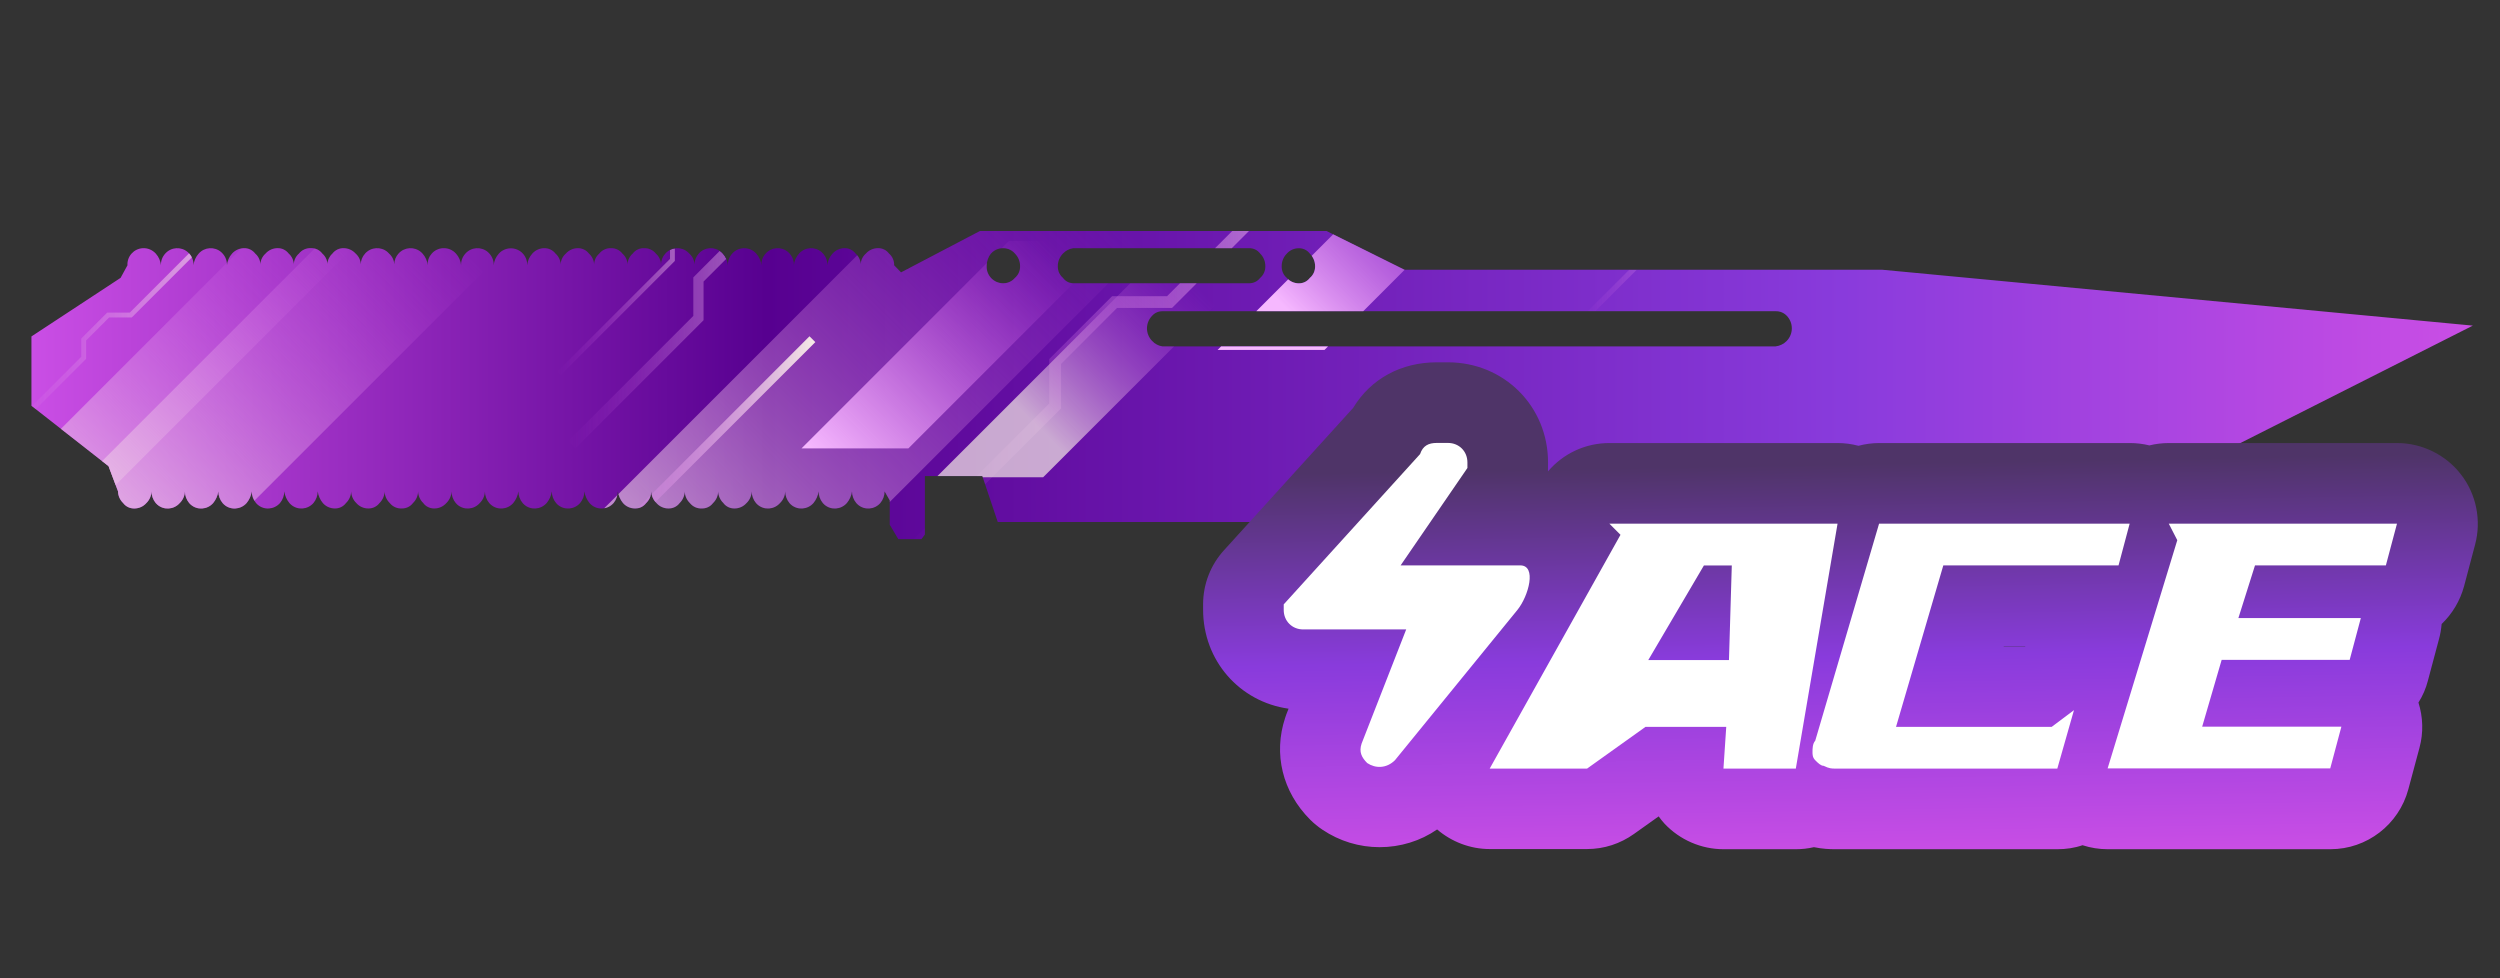 <?xml version="1.0" encoding="utf-8"?>
<!-- Generator: Adobe Illustrator 16.0.0, SVG Export Plug-In . SVG Version: 6.00 Build 0)  -->
<!DOCTYPE svg PUBLIC "-//W3C//DTD SVG 1.1//EN" "http://www.w3.org/Graphics/SVG/1.1/DTD/svg11.dtd">
<svg version="1.1" id="case1" xmlns="http://www.w3.org/2000/svg" xmlns:xlink="http://www.w3.org/1999/xlink" x="0px" y="0px"
	 width="92px" height="36px" viewBox="0 0 92 36" enable-background="new 0 0 92 36" xml:space="preserve">
<rect x="0" y="0" width="92" height="36" fill="#333333" stroke="none"/>
<linearGradient id="shape_1_" gradientUnits="userSpaceOnUse" x1="-66.183" y1="1386.601" x2="23.66" y2="1386.601" gradientTransform="matrix(1 0 0 1 67.34 -1372.431)">
	<stop  offset="0" style="stop-color:#CA4EE5"/>
	<stop  offset="0.301" style="stop-color:#570090"/>
	<stop  offset="0.742" style="stop-color:#893BDC"/>
	<stop  offset="1" style="stop-color:#CA4EE5"/>
</linearGradient>
<path id="shape" fill="url(#shape_1_)" d="M65.34,11.453c0.153-0.005,0.305,0.054,0.411,0.166c0.251,0.258,0.251,0.67,0,0.928
	c-0.11,0.113-0.256,0.183-0.411,0.2h-0.064h-22.5c-0.145-0.021-0.279-0.092-0.378-0.2c-0.253-0.257-0.253-0.67,0-0.928
	c0.096-0.107,0.234-0.168,0.378-0.166H65.34z M47.794,10.426c-0.168,0-0.33-0.073-0.44-0.2c-0.125-0.105-0.192-0.263-0.188-0.427
	c-0.001-0.174,0.064-0.341,0.188-0.465c0.11-0.126,0.272-0.199,0.44-0.199c0.162-0.003,0.313,0.071,0.409,0.199
	c0.124,0.124,0.193,0.29,0.193,0.465c0.002,0.165-0.066,0.323-0.193,0.427c-0.094,0.126-0.24,0.2-0.396,0.2
	C47.803,10.426,47.8,10.426,47.794,10.426 M36.308,9.795c-0.001-0.167,0.054-0.332,0.159-0.463c0.112-0.126,0.272-0.199,0.441-0.199
	h0.032c0.159,0.006,0.308,0.078,0.411,0.199c0.122,0.123,0.19,0.29,0.188,0.463c0.006,0.165-0.063,0.323-0.188,0.43
	c-0.103,0.122-0.253,0.194-0.412,0.199h-0.031H36.9C36.563,10.415,36.298,10.133,36.308,9.795 M39.116,10.225
	c-0.125-0.107-0.194-0.265-0.189-0.43c-0.001-0.172,0.067-0.34,0.189-0.463c0.1-0.108,0.233-0.178,0.379-0.199h6.47
	c0.162-0.004,0.313,0.071,0.41,0.199c0.123,0.123,0.191,0.29,0.189,0.463v0.002c0.004,0.163-0.064,0.322-0.189,0.428
	c-0.098,0.129-0.248,0.202-0.41,0.199h-6.47C39.345,10.422,39.204,10.348,39.116,10.225 M36.063,8.5l-2.905,1.524l-0.253-0.261
	c0.005-0.165-0.064-0.323-0.188-0.431c-0.097-0.129-0.249-0.204-0.41-0.2c-0.169,0.001-0.331,0.074-0.443,0.2
	c-0.117,0.101-0.185,0.247-0.19,0.4c0.001,0.01,0.001,0.02,0.001,0.031c-0.001-0.011-0.001-0.021-0.001-0.031
	c-0.003-0.153-0.072-0.299-0.188-0.4c-0.097-0.129-0.25-0.204-0.411-0.2c-0.167,0.003-0.326,0.074-0.437,0.2
	c-0.109,0.118-0.177,0.27-0.191,0.432c0.005-0.16-0.051-0.314-0.159-0.432c-0.017-0.019-0.033-0.035-0.05-0.052
	c-0.244-0.214-0.618-0.192-0.833,0.052c-0.109,0.118-0.177,0.27-0.19,0.432c0.006-0.16-0.049-0.314-0.157-0.432
	c-0.016-0.019-0.033-0.035-0.05-0.052c-0.245-0.214-0.618-0.192-0.833,0.052c-0.107,0.118-0.164,0.272-0.157,0.432
	c-0.014-0.162-0.08-0.313-0.188-0.432c-0.017-0.019-0.034-0.035-0.052-0.052c-0.245-0.214-0.617-0.192-0.833,0.052
	c-0.107,0.118-0.164,0.272-0.157,0.432c-0.014-0.162-0.081-0.314-0.19-0.432c-0.017-0.019-0.034-0.036-0.052-0.052
	c-0.244-0.214-0.616-0.192-0.832,0.052c-0.099,0.11-0.155,0.252-0.158,0.4c0,0.01,0,0.021,0,0.032c0-0.011,0-0.021,0-0.032
	c-0.004-0.153-0.073-0.298-0.189-0.4c-0.017-0.019-0.034-0.036-0.052-0.052c-0.243-0.214-0.616-0.192-0.83,0.052
	c-0.102,0.109-0.157,0.251-0.16,0.398c0,0.011,0,0.021,0,0.034c0-0.012,0-0.023,0-0.034c-0.005-0.153-0.073-0.298-0.189-0.398
	c-0.106-0.134-0.271-0.208-0.442-0.199c-0.161-0.004-0.314,0.071-0.41,0.199c-0.117,0.102-0.187,0.248-0.191,0.4
	c0,0.01,0,0.021,0,0.032c0-0.011,0-0.021,0-0.032c-0.003-0.153-0.072-0.299-0.188-0.4c-0.097-0.128-0.25-0.202-0.411-0.199
	c-0.17-0.009-0.335,0.065-0.441,0.199c-0.118,0.102-0.186,0.249-0.19,0.404c0,0.008,0,0.019,0,0.028c-0.001-0.009,0-0.02,0-0.028
	c-0.004-0.155-0.072-0.302-0.189-0.404c-0.096-0.128-0.249-0.202-0.409-0.199c-0.169,0-0.33,0.073-0.442,0.199
	c-0.119,0.104-0.188,0.251-0.19,0.407c0.001,0.008,0.001,0.016,0,0.025c0-0.009,0-0.017,0-0.025
	c-0.004-0.156-0.071-0.303-0.189-0.407C20.345,9.204,20.19,9.13,20.03,9.133c-0.169,0-0.33,0.073-0.441,0.199
	c-0.109,0.119-0.175,0.27-0.189,0.432c0.006-0.178-0.064-0.349-0.194-0.468c-0.244-0.224-0.624-0.208-0.848,0.036
	c-0.108,0.119-0.176,0.27-0.189,0.432c0.007-0.16-0.052-0.314-0.159-0.432c-0.016-0.019-0.033-0.035-0.05-0.052
	c-0.245-0.214-0.617-0.192-0.833,0.052c-0.108,0.118-0.165,0.272-0.159,0.432c-0.013-0.162-0.08-0.313-0.188-0.432
	c-0.121-0.136-0.298-0.209-0.481-0.199c-0.328,0.019-0.58,0.301-0.561,0.631c-0.013-0.162-0.08-0.313-0.188-0.432
	c-0.016-0.019-0.034-0.035-0.052-0.052c-0.244-0.214-0.616-0.192-0.833,0.052c-0.098,0.108-0.153,0.248-0.157,0.394
	c0,0.013,0.001,0.025,0,0.039c0-0.014,0-0.026,0-0.039c-0.006-0.15-0.074-0.293-0.19-0.394c-0.015-0.019-0.032-0.035-0.05-0.052
	c-0.243-0.214-0.617-0.192-0.832,0.052c-0.1,0.109-0.157,0.251-0.159,0.398c0,0.011,0,0.021,0,0.034c0-0.012-0.001-0.023,0-0.034
	c-0.006-0.153-0.074-0.297-0.189-0.398c-0.113-0.126-0.273-0.199-0.443-0.199c-0.161-0.004-0.314,0.071-0.411,0.199
	c-0.113,0.102-0.18,0.245-0.186,0.396C12.05,9.739,12.05,9.75,12.05,9.763c-0.001-0.013-0.001-0.024-0.001-0.036
	c-0.004-0.152-0.072-0.295-0.188-0.396c-0.097-0.129-0.25-0.204-0.412-0.2c-0.172-0.01-0.34,0.065-0.448,0.2
	c-0.117,0.102-0.186,0.249-0.189,0.404c0,0.008,0,0.019,0,0.028c0-0.009,0-0.02,0-0.028c-0.003-0.155-0.072-0.302-0.188-0.404
	c-0.097-0.128-0.25-0.204-0.411-0.199c-0.168,0-0.329,0.073-0.44,0.199c-0.118,0.103-0.187,0.25-0.19,0.405
	c0.001,0.008,0.001,0.019,0.001,0.028c-0.001-0.009-0.001-0.02-0.001-0.028c-0.004-0.155-0.072-0.302-0.19-0.404
	c-0.097-0.128-0.25-0.204-0.411-0.199c-0.168,0-0.33,0.073-0.442,0.199c-0.109,0.119-0.174,0.27-0.188,0.432
	c0.006-0.16-0.05-0.314-0.158-0.432C8.179,9.313,8.161,9.297,8.143,9.28C7.899,9.066,7.527,9.088,7.312,9.332
	c-0.108,0.119-0.176,0.27-0.189,0.432c0.006-0.16-0.051-0.314-0.158-0.432C6.948,9.313,6.932,9.297,6.913,9.28
	C6.669,9.066,6.297,9.088,6.081,9.332C5.973,9.45,5.916,9.604,5.922,9.764C5.908,9.602,5.841,9.451,5.733,9.332
	C5.611,9.197,5.436,9.124,5.254,9.133C4.924,9.152,4.672,9.434,4.69,9.764l-0.252,0.461l-3.281,2.156v2.552l2.837,2.221l0.349,0.929
	c0.003,0.163,0.071,0.316,0.189,0.429c0.097,0.131,0.25,0.203,0.411,0.2c0.169,0,0.331-0.071,0.443-0.2
	c0.117-0.113,0.184-0.268,0.188-0.429c0.001,0.157,0.057,0.308,0.157,0.429c0.016,0.021,0.033,0.036,0.052,0.053
	c0.244,0.22,0.616,0.192,0.832-0.053c0.117-0.113,0.184-0.268,0.189-0.429c0,0.157,0.057,0.308,0.157,0.429
	c0.017,0.021,0.033,0.036,0.052,0.053c0.244,0.22,0.617,0.192,0.832-0.053c0.101-0.122,0.167-0.271,0.189-0.429
	c0,0.157,0.057,0.308,0.157,0.429c0.017,0.021,0.034,0.036,0.051,0.053c0.244,0.22,0.616,0.191,0.833-0.053
	c0.101-0.122,0.167-0.271,0.189-0.429c0,0.157,0.057,0.308,0.157,0.429c0.016,0.021,0.034,0.036,0.052,0.053
	c0.244,0.22,0.615,0.191,0.831-0.053c0.101-0.121,0.156-0.271,0.157-0.429c0.022,0.157,0.088,0.307,0.189,0.429
	c0.017,0.021,0.033,0.036,0.052,0.053c0.244,0.22,0.617,0.192,0.832-0.053c0.101-0.121,0.156-0.271,0.157-0.429
	c0.022,0.157,0.087,0.307,0.189,0.429c0.112,0.129,0.274,0.2,0.443,0.2c0.161,0.003,0.313-0.071,0.409-0.2
	c0.118-0.113,0.186-0.266,0.189-0.429c0.006,0.161,0.073,0.315,0.19,0.429c0.113,0.129,0.273,0.2,0.442,0.2
	c0.16,0.003,0.314-0.069,0.412-0.2c0.117-0.113,0.184-0.268,0.189-0.429c0.003,0.161,0.072,0.315,0.189,0.429
	c0.107,0.135,0.271,0.209,0.442,0.2c0.162,0.003,0.314-0.069,0.412-0.2c0.117-0.112,0.185-0.266,0.188-0.429
	c0.004,0.161,0.072,0.315,0.189,0.429c0.096,0.131,0.249,0.203,0.41,0.2c0.168,0,0.329-0.071,0.441-0.2
	c0.117-0.113,0.186-0.268,0.19-0.429c0,0.157,0.056,0.308,0.157,0.429c0.016,0.021,0.033,0.036,0.051,0.053
	c0.244,0.22,0.617,0.192,0.832-0.053c0.117-0.113,0.185-0.268,0.189-0.429c0.001,0.157,0.058,0.308,0.159,0.429
	c0.017,0.021,0.033,0.036,0.052,0.053c0.243,0.22,0.617,0.192,0.832-0.053c0.101-0.122,0.166-0.271,0.188-0.429
	c0.001,0.157,0.057,0.308,0.157,0.429c0.016,0.021,0.033,0.036,0.052,0.053c0.244,0.22,0.616,0.192,0.832-0.053
	c0.102-0.122,0.167-0.271,0.189-0.429c0.001,0.157,0.057,0.308,0.158,0.429c0.017,0.021,0.032,0.036,0.051,0.053
	c0.245,0.22,0.617,0.192,0.833-0.053c0.101-0.121,0.157-0.271,0.159-0.429c0.021,0.157,0.087,0.307,0.188,0.429
	c0.017,0.021,0.033,0.036,0.052,0.053c0.243,0.22,0.617,0.192,0.832-0.053c0.101-0.121,0.155-0.271,0.156-0.429
	c0.024,0.157,0.089,0.307,0.191,0.429c0.112,0.129,0.272,0.2,0.441,0.2c0.161,0.003,0.314-0.069,0.411-0.2
	c0.118-0.112,0.185-0.266,0.189-0.429c0.004,0.163,0.072,0.315,0.19,0.429c0.112,0.129,0.273,0.2,0.442,0.2
	c0.162,0.003,0.314-0.069,0.412-0.2c0.116-0.113,0.183-0.268,0.188-0.429c0.003,0.161,0.071,0.315,0.188,0.429
	c0.107,0.135,0.271,0.209,0.443,0.2c0.161,0.003,0.313-0.069,0.41-0.2c0.118-0.112,0.185-0.266,0.188-0.429
	c0.005,0.161,0.074,0.315,0.191,0.429c0.097,0.131,0.251,0.203,0.411,0.2c0.169,0,0.33-0.071,0.442-0.2
	c0.118-0.112,0.185-0.266,0.189-0.429c0.003,0.157,0.058,0.308,0.159,0.429c0.017,0.021,0.033,0.036,0.052,0.053
	c0.245,0.22,0.616,0.192,0.832-0.053c0.117-0.113,0.186-0.266,0.19-0.429c0.002,0.157,0.058,0.308,0.157,0.429
	c0.017,0.021,0.034,0.036,0.051,0.053c0.244,0.22,0.618,0.192,0.833-0.053c0.101-0.122,0.167-0.271,0.188-0.429
	c0.001,0.157,0.056,0.308,0.157,0.429c0.016,0.021,0.033,0.035,0.051,0.053c0.244,0.22,0.617,0.192,0.833-0.053
	c0.102-0.122,0.167-0.271,0.189-0.429c0.001,0.157,0.057,0.309,0.158,0.429c0.016,0.021,0.034,0.036,0.052,0.053
	c0.245,0.22,0.617,0.192,0.832-0.053c0.101-0.121,0.157-0.271,0.157-0.429l0.19,0.332v0.896l0.315,0.529h0.852l0.126-0.167v-2.154
	h2.114l0.568,1.691h39.976L91,11.983L69.26,9.926H51.684L48.813,8.5H36.063z"/>
<linearGradient id="shape2_2_" gradientUnits="userSpaceOnUse" x1="67.663" y1="17.084" x2="67.913" y2="31.584">
	<stop  offset="0" style="stop-color:#4F3468"/>
	<stop  offset="0.489" style="stop-color:#893BDC"/>
	<stop  offset="1" style="stop-color:#CA4EE5"/>
</linearGradient>
<path id="shape2_1_" fill="url(#shape2_2_)" d="M77.559,31.251c-0.313,0-0.625-0.05-0.922-0.147
	c-0.298,0.103-0.609,0.147-0.922,0.147h-8.193c-0.185,0-0.443-0.009-0.77-0.075c-0.217,0.051-0.439,0.075-0.664,0.075h-2.664
	c-0.816,0-1.605-0.342-2.166-0.937c-0.078-0.086-0.15-0.174-0.219-0.271l-0.91,0.647c-0.503,0.359-1.1,0.555-1.725,0.555H54.82
	c-0.717,0-1.402-0.268-1.934-0.721c-0.617,0.426-1.354,0.652-2.115,0.652c-0.75,0-1.479-0.222-2.104-0.642
	c-0.164-0.11-0.315-0.233-0.452-0.37c-1.021-1.021-1.363-2.423-0.92-3.753l0.044-0.128l0.08-0.203
	c-1.801-0.254-3.145-1.766-3.145-3.646V22.24c0-0.741,0.274-1.45,0.773-1.996l4.748-5.232c0.646-1.069,1.762-1.679,3.079-1.679h0.41
	c2.065,0,3.684,1.618,3.684,3.684c0,0-0.001,0.289-0.003,0.331c0.555-0.653,1.372-1.044,2.26-1.044h8.398
	c0.261,0,0.518,0.034,0.768,0.101c0.25-0.067,0.508-0.101,0.771-0.101h9.218c0.243,0,0.481,0.029,0.718,0.087
	c0.232-0.058,0.478-0.087,0.719-0.087h8.396c0.917,0,1.797,0.433,2.354,1.159c0.563,0.726,0.752,1.689,0.518,2.573l-0.406,1.532
	c-0.146,0.541-0.435,1.02-0.826,1.395c-0.018,0.188-0.047,0.372-0.098,0.555l-0.41,1.537c-0.072,0.282-0.189,0.551-0.346,0.799
	c0.168,0.532,0.188,1.109,0.04,1.656l-0.413,1.539c-0.35,1.296-1.521,2.202-2.866,2.202H77.559z M74.52,23.782l0.017-0.009h-0.798
	l-0.002,0.009H74.52z"/>
<path id="ACE" fill="#FFFFFF" d="M51.748,23.163h-3.79c-0.409,0-0.717-0.308-0.717-0.718c0-0.104,0-0.104,0-0.204l5.018-5.531
	c0.103-0.307,0.31-0.41,0.615-0.41h0.41c0.409,0,0.717,0.308,0.717,0.717c0,0.102,0,0.205,0,0.205l-2.458,3.584h4.402
	c0.615,0,0.31,1.127-0.104,1.639l-4.507,5.531c-0.311,0.308-0.717,0.308-1.021,0.104c-0.205-0.206-0.311-0.41-0.205-0.719
	L51.748,23.163L51.748,23.163L51.748,23.163z M59.225,19.271l0.409,0.41l-4.813,8.603h3.584l2.15-1.536h2.971l-0.103,1.536h2.663
	l1.536-9.013H59.225L59.225,19.271z M63.73,20.809l-0.104,3.482h-2.97l2.048-3.482H63.73L63.73,20.809z M67.521,28.284h8.188
	l0.613-2.15l-0.819,0.614h-5.729l1.74-5.941h6.448l0.409-1.535H69.15L66.8,27.26c-0.1,0.104-0.1,0.309-0.1,0.409
	c0,0.103,0,0.205,0.103,0.31c0.102,0.104,0.205,0.203,0.307,0.203C67.314,28.284,67.419,28.284,67.521,28.284L67.521,28.284
	L67.521,28.284z M79.811,19.271l0.313,0.608l-2.563,8.397h8.192l0.41-1.535H81.04l0.717-2.458h4.711l0.41-1.537h-4.506l0.612-1.94
	H87.8l0.409-1.535H79.811L79.811,19.271z"/>
<g>
	<defs>
		<path id="SVGID_1_" d="M65.34,11.453c0.153-0.005,0.305,0.054,0.411,0.166c0.251,0.258,0.251,0.67,0,0.928
			c-0.11,0.113-0.256,0.183-0.411,0.2h-0.064h-22.5c-0.145-0.021-0.279-0.092-0.378-0.2c-0.253-0.257-0.253-0.67,0-0.928
			c0.096-0.107,0.234-0.168,0.378-0.166H65.34z M47.794,10.426c-0.168,0-0.33-0.073-0.44-0.2c-0.125-0.105-0.192-0.263-0.188-0.427
			c-0.001-0.174,0.064-0.341,0.188-0.465c0.11-0.126,0.272-0.199,0.44-0.199c0.162-0.003,0.313,0.071,0.409,0.199
			c0.124,0.124,0.193,0.29,0.193,0.465c0.002,0.165-0.066,0.323-0.193,0.427c-0.094,0.126-0.24,0.2-0.396,0.2
			C47.803,10.426,47.8,10.426,47.794,10.426 M36.308,9.795c-0.001-0.167,0.054-0.332,0.159-0.463
			c0.112-0.126,0.272-0.199,0.441-0.199h0.032c0.159,0.006,0.308,0.078,0.411,0.199c0.122,0.123,0.19,0.29,0.188,0.463
			c0.006,0.165-0.063,0.323-0.188,0.43c-0.103,0.122-0.253,0.194-0.412,0.199h-0.031H36.9C36.563,10.415,36.298,10.133,36.308,9.795
			 M39.116,10.225c-0.125-0.107-0.194-0.265-0.189-0.43c-0.001-0.172,0.067-0.34,0.189-0.463c0.1-0.108,0.233-0.178,0.379-0.199
			h6.47c0.162-0.004,0.313,0.071,0.41,0.199c0.123,0.123,0.191,0.29,0.189,0.463v0.002c0.004,0.163-0.064,0.322-0.189,0.428
			c-0.098,0.129-0.248,0.202-0.41,0.199h-6.47C39.345,10.422,39.204,10.348,39.116,10.225 M36.063,8.5l-2.905,1.524l-0.253-0.261
			c0.005-0.165-0.064-0.323-0.188-0.431c-0.097-0.129-0.249-0.204-0.41-0.2c-0.169,0.001-0.331,0.074-0.443,0.2
			c-0.117,0.101-0.185,0.247-0.19,0.4c0.001,0.01,0.001,0.02,0.001,0.031c-0.001-0.011-0.001-0.021-0.001-0.031
			c-0.003-0.153-0.072-0.299-0.188-0.4c-0.097-0.129-0.25-0.204-0.411-0.2c-0.167,0.003-0.326,0.074-0.437,0.2
			c-0.109,0.118-0.177,0.27-0.191,0.432c0.005-0.16-0.051-0.314-0.159-0.432c-0.017-0.019-0.033-0.035-0.05-0.052
			c-0.244-0.214-0.618-0.192-0.833,0.052c-0.109,0.118-0.177,0.27-0.19,0.432c0.006-0.16-0.049-0.314-0.157-0.432
			c-0.016-0.019-0.033-0.035-0.05-0.052c-0.245-0.214-0.618-0.192-0.833,0.052c-0.107,0.118-0.164,0.272-0.157,0.432
			c-0.014-0.162-0.08-0.313-0.188-0.432c-0.017-0.019-0.034-0.035-0.052-0.052c-0.245-0.214-0.617-0.192-0.833,0.052
			c-0.107,0.118-0.164,0.272-0.157,0.432c-0.014-0.162-0.081-0.314-0.19-0.432c-0.017-0.019-0.034-0.036-0.052-0.052
			c-0.244-0.214-0.616-0.192-0.832,0.052c-0.099,0.11-0.155,0.252-0.158,0.4c0,0.01,0,0.021,0,0.032c0-0.011,0-0.021,0-0.032
			c-0.004-0.153-0.073-0.298-0.189-0.4c-0.017-0.019-0.034-0.036-0.052-0.052c-0.243-0.214-0.616-0.192-0.83,0.052
			c-0.102,0.109-0.157,0.251-0.16,0.398c0,0.011,0,0.021,0,0.034c0-0.012,0-0.023,0-0.034c-0.005-0.153-0.073-0.298-0.189-0.398
			c-0.106-0.134-0.271-0.208-0.442-0.199c-0.161-0.004-0.314,0.071-0.41,0.199c-0.117,0.102-0.187,0.248-0.191,0.4
			c0,0.01,0,0.021,0,0.032c0-0.011,0-0.021,0-0.032c-0.003-0.153-0.072-0.299-0.188-0.4c-0.097-0.128-0.25-0.202-0.411-0.199
			c-0.17-0.009-0.335,0.065-0.441,0.199c-0.118,0.102-0.186,0.249-0.19,0.404c0,0.008,0,0.019,0,0.028c-0.001-0.009,0-0.02,0-0.028
			c-0.004-0.155-0.072-0.302-0.189-0.404c-0.096-0.128-0.249-0.202-0.409-0.199c-0.169,0-0.33,0.073-0.442,0.199
			c-0.119,0.104-0.188,0.251-0.19,0.407c0.001,0.008,0.001,0.016,0,0.025c0-0.009,0-0.017,0-0.025
			c-0.004-0.156-0.071-0.303-0.189-0.407C20.345,9.204,20.19,9.13,20.03,9.133c-0.169,0-0.33,0.073-0.441,0.199
			c-0.109,0.119-0.175,0.27-0.189,0.432c0.006-0.178-0.064-0.349-0.194-0.468c-0.244-0.224-0.624-0.208-0.848,0.036
			c-0.108,0.119-0.176,0.27-0.189,0.432c0.007-0.16-0.052-0.314-0.159-0.432c-0.016-0.019-0.033-0.035-0.05-0.052
			c-0.245-0.214-0.617-0.192-0.833,0.052c-0.108,0.118-0.165,0.272-0.159,0.432c-0.013-0.162-0.08-0.313-0.188-0.432
			c-0.121-0.136-0.298-0.209-0.481-0.199c-0.328,0.019-0.58,0.301-0.561,0.631c-0.013-0.162-0.08-0.313-0.188-0.432
			c-0.016-0.019-0.034-0.035-0.052-0.052c-0.244-0.214-0.616-0.192-0.833,0.052c-0.098,0.108-0.153,0.248-0.157,0.394
			c0,0.013,0.001,0.025,0,0.039c0-0.014,0-0.026,0-0.039c-0.006-0.15-0.074-0.293-0.19-0.394c-0.015-0.019-0.032-0.035-0.05-0.052
			c-0.243-0.214-0.617-0.192-0.832,0.052c-0.1,0.109-0.157,0.251-0.159,0.398c0,0.011,0,0.021,0,0.034c0-0.012-0.001-0.023,0-0.034
			c-0.006-0.153-0.074-0.297-0.189-0.398c-0.113-0.126-0.273-0.199-0.443-0.199c-0.161-0.004-0.314,0.071-0.411,0.199
			c-0.113,0.102-0.18,0.245-0.186,0.396C12.05,9.739,12.05,9.75,12.05,9.763c-0.001-0.013-0.001-0.024-0.001-0.036
			c-0.004-0.152-0.072-0.295-0.188-0.396c-0.097-0.129-0.25-0.204-0.412-0.2c-0.172-0.01-0.34,0.065-0.448,0.2
			c-0.117,0.102-0.186,0.249-0.189,0.404c0,0.008,0,0.019,0,0.028c0-0.009,0-0.02,0-0.028c-0.003-0.155-0.072-0.302-0.188-0.404
			c-0.097-0.128-0.25-0.204-0.411-0.199c-0.168,0-0.329,0.073-0.44,0.199c-0.118,0.103-0.187,0.25-0.19,0.405
			c0.001,0.008,0.001,0.019,0.001,0.028c-0.001-0.009-0.001-0.02-0.001-0.028c-0.004-0.155-0.072-0.302-0.19-0.404
			c-0.097-0.128-0.25-0.204-0.411-0.199c-0.168,0-0.33,0.073-0.442,0.199c-0.109,0.119-0.174,0.27-0.188,0.432
			c0.006-0.16-0.05-0.314-0.158-0.432C8.179,9.313,8.161,9.297,8.143,9.28C7.899,9.066,7.527,9.088,7.312,9.332
			c-0.108,0.119-0.176,0.27-0.189,0.432c0.006-0.16-0.051-0.314-0.158-0.432C6.948,9.313,6.932,9.297,6.913,9.28
			C6.669,9.066,6.297,9.088,6.081,9.332C5.973,9.45,5.916,9.604,5.922,9.764C5.908,9.602,5.841,9.451,5.733,9.332
			C5.611,9.197,5.436,9.124,5.254,9.133C4.924,9.152,4.672,9.434,4.69,9.764l-0.252,0.461l-3.281,2.156v2.552l2.837,2.221
			l0.349,0.929c0.003,0.163,0.071,0.316,0.189,0.429c0.097,0.131,0.25,0.203,0.411,0.2c0.169,0,0.331-0.071,0.443-0.2
			c0.117-0.113,0.184-0.268,0.188-0.429c0.001,0.157,0.057,0.308,0.157,0.429c0.016,0.021,0.033,0.036,0.052,0.053
			c0.244,0.22,0.616,0.192,0.832-0.053c0.117-0.113,0.184-0.268,0.189-0.429c0,0.157,0.057,0.308,0.157,0.429
			c0.017,0.021,0.033,0.036,0.052,0.053c0.244,0.22,0.617,0.192,0.832-0.053c0.101-0.122,0.167-0.271,0.189-0.429
			c0,0.157,0.057,0.308,0.157,0.429c0.017,0.021,0.034,0.036,0.051,0.053c0.244,0.22,0.616,0.191,0.833-0.053
			c0.101-0.122,0.167-0.271,0.189-0.429c0,0.157,0.057,0.308,0.157,0.429c0.016,0.021,0.034,0.036,0.052,0.053
			c0.244,0.22,0.615,0.191,0.831-0.053c0.101-0.121,0.156-0.271,0.157-0.429c0.022,0.157,0.088,0.307,0.189,0.429
			c0.017,0.021,0.033,0.036,0.052,0.053c0.244,0.22,0.617,0.192,0.832-0.053c0.101-0.121,0.156-0.271,0.157-0.429
			c0.022,0.157,0.087,0.307,0.189,0.429c0.112,0.129,0.274,0.2,0.443,0.2c0.161,0.003,0.313-0.071,0.409-0.2
			c0.118-0.113,0.186-0.266,0.189-0.429c0.006,0.161,0.073,0.315,0.19,0.429c0.113,0.129,0.273,0.2,0.442,0.2
			c0.16,0.003,0.314-0.069,0.412-0.2c0.117-0.113,0.184-0.268,0.189-0.429c0.003,0.161,0.072,0.315,0.189,0.429
			c0.107,0.135,0.271,0.209,0.442,0.2c0.162,0.003,0.314-0.069,0.412-0.2c0.117-0.112,0.185-0.266,0.188-0.429
			c0.004,0.161,0.072,0.315,0.189,0.429c0.096,0.131,0.249,0.203,0.41,0.2c0.168,0,0.329-0.071,0.441-0.2
			c0.117-0.113,0.186-0.268,0.19-0.429c0,0.157,0.056,0.308,0.157,0.429c0.016,0.021,0.033,0.036,0.051,0.053
			c0.244,0.22,0.617,0.192,0.832-0.053c0.117-0.113,0.185-0.268,0.189-0.429c0.001,0.157,0.058,0.308,0.159,0.429
			c0.017,0.021,0.033,0.036,0.052,0.053c0.243,0.22,0.617,0.192,0.832-0.053c0.101-0.122,0.166-0.271,0.188-0.429
			c0.001,0.157,0.057,0.308,0.157,0.429c0.016,0.021,0.033,0.036,0.052,0.053c0.244,0.22,0.616,0.192,0.832-0.053
			c0.102-0.122,0.167-0.271,0.189-0.429c0.001,0.157,0.057,0.308,0.158,0.429c0.017,0.021,0.032,0.036,0.051,0.053
			c0.245,0.22,0.617,0.192,0.833-0.053c0.101-0.121,0.157-0.271,0.159-0.429c0.021,0.157,0.087,0.307,0.188,0.429
			c0.017,0.021,0.033,0.036,0.052,0.053c0.243,0.22,0.617,0.192,0.832-0.053c0.101-0.121,0.155-0.271,0.156-0.429
			c0.024,0.157,0.089,0.307,0.191,0.429c0.112,0.129,0.272,0.2,0.441,0.2c0.161,0.003,0.314-0.069,0.411-0.2
			c0.118-0.112,0.185-0.266,0.189-0.429c0.004,0.163,0.072,0.315,0.19,0.429c0.112,0.129,0.273,0.2,0.442,0.2
			c0.162,0.003,0.314-0.069,0.412-0.2c0.116-0.113,0.183-0.268,0.188-0.429c0.003,0.161,0.071,0.315,0.188,0.429
			c0.107,0.135,0.271,0.209,0.443,0.2c0.161,0.003,0.313-0.069,0.41-0.2c0.118-0.112,0.185-0.266,0.188-0.429
			c0.005,0.161,0.074,0.315,0.191,0.429c0.097,0.131,0.251,0.203,0.411,0.2c0.169,0,0.33-0.071,0.442-0.2
			c0.118-0.112,0.185-0.266,0.189-0.429c0.003,0.157,0.058,0.308,0.159,0.429c0.017,0.021,0.033,0.036,0.052,0.053
			c0.245,0.22,0.616,0.192,0.832-0.053c0.117-0.113,0.186-0.266,0.19-0.429c0.002,0.157,0.058,0.308,0.157,0.429
			c0.017,0.021,0.034,0.036,0.051,0.053c0.244,0.22,0.618,0.192,0.833-0.053c0.101-0.122,0.167-0.271,0.188-0.429
			c0.001,0.157,0.056,0.308,0.157,0.429c0.016,0.021,0.033,0.035,0.051,0.053c0.244,0.22,0.617,0.192,0.833-0.053
			c0.102-0.122,0.167-0.271,0.189-0.429c0.001,0.157,0.057,0.309,0.158,0.429c0.016,0.021,0.034,0.036,0.052,0.053
			c0.245,0.22,0.617,0.192,0.832-0.053c0.101-0.121,0.157-0.271,0.157-0.429l0.19,0.332v0.896l0.315,0.529h0.852l0.126-0.167v-2.154
			h2.114l0.568,1.691h39.976L91,11.983L69.26,9.926H51.684L48.813,8.5H36.063z"/>
	</defs>
	<clipPath id="SVGID_2_">
		<use xlink:href="#SVGID_1_"  overflow="visible"/>
	</clipPath>
	<g clip-path="url(#SVGID_2_)">
		<g opacity="0.7">
			
				<linearGradient id="SVGID_3_" gradientUnits="userSpaceOnUse" x1="-540.472" y1="172.486" x2="-520.87" y2="172.486" gradientTransform="matrix(1 0 0 1 561.38 -165.621)">
				<stop  offset="0" style="stop-color:#CA4EE5;stop-opacity:0"/>
				<stop  offset="0.462" style="stop-color:#F6EBE6"/>
			</linearGradient>
			<polygon fill="url(#SVGID_3_)" points="21.174,16.5 20.908,16.233 25.514,11.625 25.514,10.207 27.52,8.198 29.277,8.198 
				40.245,-2.771 40.51,-2.504 29.432,8.576 27.678,8.576 25.891,10.36 25.891,11.783 			"/>
		</g>
		<g opacity="0.7">
			
				<linearGradient id="SVGID_4_" gradientUnits="userSpaceOnUse" x1="-503.356" y1="172.609" x2="-493.164" y2="172.609" gradientTransform="matrix(1 0 0 1 561.38 -165.621)">
				<stop  offset="0" style="stop-color:#CA4EE5;stop-opacity:0"/>
				<stop  offset="0.575" style="stop-color:#F6EBE6"/>
			</linearGradient>
			<polygon fill="url(#SVGID_4_)" points="58.161,11.998 58.023,11.857 60.419,9.463 60.419,8.726 61.462,7.681 62.374,7.681 
				68.077,1.979 68.216,2.116 62.456,7.877 61.542,7.877 60.614,8.805 60.614,9.543 			"/>
		</g>
		<g>
			
				<linearGradient id="SVGID_5_" gradientUnits="userSpaceOnUse" x1="-528.081" y1="174.98" x2="-505.473" y2="174.98" gradientTransform="matrix(1 0 0 1 561.38 -165.621)">
				<stop  offset="0" style="stop-color:#CA4EE5;stop-opacity:0"/>
				<stop  offset="1" style="stop-color:#F6EBE6"/>
			</linearGradient>
			<polygon fill="url(#SVGID_5_)" points="33.604,20.471 33.299,20.164 38.612,14.85 38.612,13.213 40.926,10.899 42.949,10.899 
				55.599,-1.754 55.907,-1.444 43.131,11.332 41.107,11.332 39.046,13.393 39.046,15.031 			"/>
		</g>
		<g opacity="0.7">
			
				<linearGradient id="SVGID_6_" gradientUnits="userSpaceOnUse" x1="-540.874" y1="173.872" x2="-529.609" y2="173.872" gradientTransform="matrix(1 0 0 1 561.38 -165.621)">
				<stop  offset="0" style="stop-color:#CA4EE5;stop-opacity:0"/>
				<stop  offset="0.559" style="stop-color:#F6EBE6"/>
			</linearGradient>
			<polygon fill="url(#SVGID_6_)" points="20.632,13.805 20.506,13.678 24.656,9.528 24.656,8.854 25.608,7.902 26.44,7.902 
				31.645,2.697 31.771,2.823 26.514,8.08 25.681,8.08 24.834,8.929 24.834,9.603 			"/>
		</g>
		<g>
			
				<linearGradient id="SVGID_7_" gradientUnits="userSpaceOnUse" x1="-562.539" y1="177.474" x2="-551.273" y2="177.474" gradientTransform="matrix(1 0 0 1 561.38 -165.621)">
				<stop  offset="0" style="stop-color:#CA4EE5;stop-opacity:0"/>
				<stop  offset="1" style="stop-color:#F6EBE6"/>
			</linearGradient>
			<polygon fill="url(#SVGID_7_)" points="-1.033,17.406 -1.159,17.279 2.99,13.129 2.99,12.457 3.943,11.504 4.775,11.504 
				9.98,6.299 10.106,6.424 4.849,11.683 4.016,11.683 3.169,12.53 3.169,13.205 			"/>
		</g>
		
			<linearGradient id="SVGID_8_" gradientUnits="userSpaceOnUse" x1="-549.463" y1="173.769" x2="-562.862" y2="187.168" gradientTransform="matrix(1 0 0 1 561.38 -165.621)">
			<stop  offset="0" style="stop-color:#CA4EE5;stop-opacity:0"/>
			<stop  offset="1" style="stop-color:#F6EBE6"/>
		</linearGradient>
		<polygon fill="url(#SVGID_8_)" points="10.981,7.041 -2.717,20.74 1.363,20.74 15.047,7.057 		"/>
		
			<linearGradient id="SVGID_9_" gradientUnits="userSpaceOnUse" x1="-545.269" y1="173.769" x2="-559.938" y2="188.438" gradientTransform="matrix(1 0 0 1 561.38 -165.621)">
			<stop  offset="0" style="stop-color:#CA4EE5;stop-opacity:0"/>
			<stop  offset="1" style="stop-color:#F6EBE6"/>
		</linearGradient>
		<polygon fill="url(#SVGID_9_)" points="13.138,7.588 -0.56,21.285 6.502,21.285 20.186,7.603 		"/>
		
			<linearGradient id="SVGID_10_" gradientUnits="userSpaceOnUse" x1="-521.832" y1="172.15" x2="-543.173" y2="193.492" gradientTransform="matrix(1 0 0 1 561.38 -165.621)">
			<stop  offset="0" style="stop-color:#CA4EE5;stop-opacity:0"/>
			<stop  offset="0.774" style="stop-color:#F6EBE6"/>
		</linearGradient>
		<polygon opacity="0.7" fill="url(#SVGID_10_)" enable-background="new    " points="35.224,5.715 15.296,25.643 25.571,25.643 
			45.479,5.736 		"/>
		
			<linearGradient id="SVGID_11_" gradientUnits="userSpaceOnUse" x1="-517.641" y1="175.867" x2="-525.811" y2="184.038" gradientTransform="matrix(1 0 0 1 561.38 -165.621)">
			<stop  offset="0" style="stop-color:#CA4EE5;stop-opacity:0"/>
			<stop  offset="0.672" style="stop-color:#F6EBE6"/>
		</linearGradient>
		<polygon opacity="0.7" fill="url(#SVGID_11_)" enable-background="new    " points="42.084,9.935 34.454,17.564 38.387,17.564 
			46.011,9.942 		"/>
		
			<linearGradient id="SVGID_12_" gradientUnits="userSpaceOnUse" x1="-507.285" y1="171.178" x2="-515.457" y2="179.35" gradientTransform="matrix(1 0 0 1 561.38 -165.621)">
			<stop  offset="0" style="stop-color:#CA4EE5;stop-opacity:0"/>
			<stop  offset="0.769" style="stop-color:#F6B8FF"/>
		</linearGradient>
		<polygon fill="url(#SVGID_12_)" points="52.438,5.246 44.808,12.877 48.742,12.877 56.364,5.254 		"/>
		
			<linearGradient id="SVGID_13_" gradientUnits="userSpaceOnUse" x1="-522.597" y1="174.802" x2="-530.769" y2="182.973" gradientTransform="matrix(1 0 0 1 561.38 -165.621)">
			<stop  offset="0" style="stop-color:#CA4EE5;stop-opacity:0"/>
			<stop  offset="1" style="stop-color:#F6B8FF"/>
		</linearGradient>
		<polygon fill="url(#SVGID_13_)" points="37.126,8.869 29.496,16.5 33.429,16.5 41.052,8.877 		"/>
		<g>
			
				<linearGradient id="SVGID_14_" gradientUnits="userSpaceOnUse" x1="-541.131" y1="182.874" x2="-531.375" y2="182.874" gradientTransform="matrix(1 0 0 1 561.38 -165.621)">
				<stop  offset="0" style="stop-color:#CA4EE5;stop-opacity:0"/>
				<stop  offset="1" style="stop-color:#F6EBE6"/>
			</linearGradient>
			<polygon fill="url(#SVGID_14_)" points="20.464,22.131 20.249,21.918 29.789,12.375 30.004,12.59 			"/>
		</g>
	</g>
</g>
</svg>
